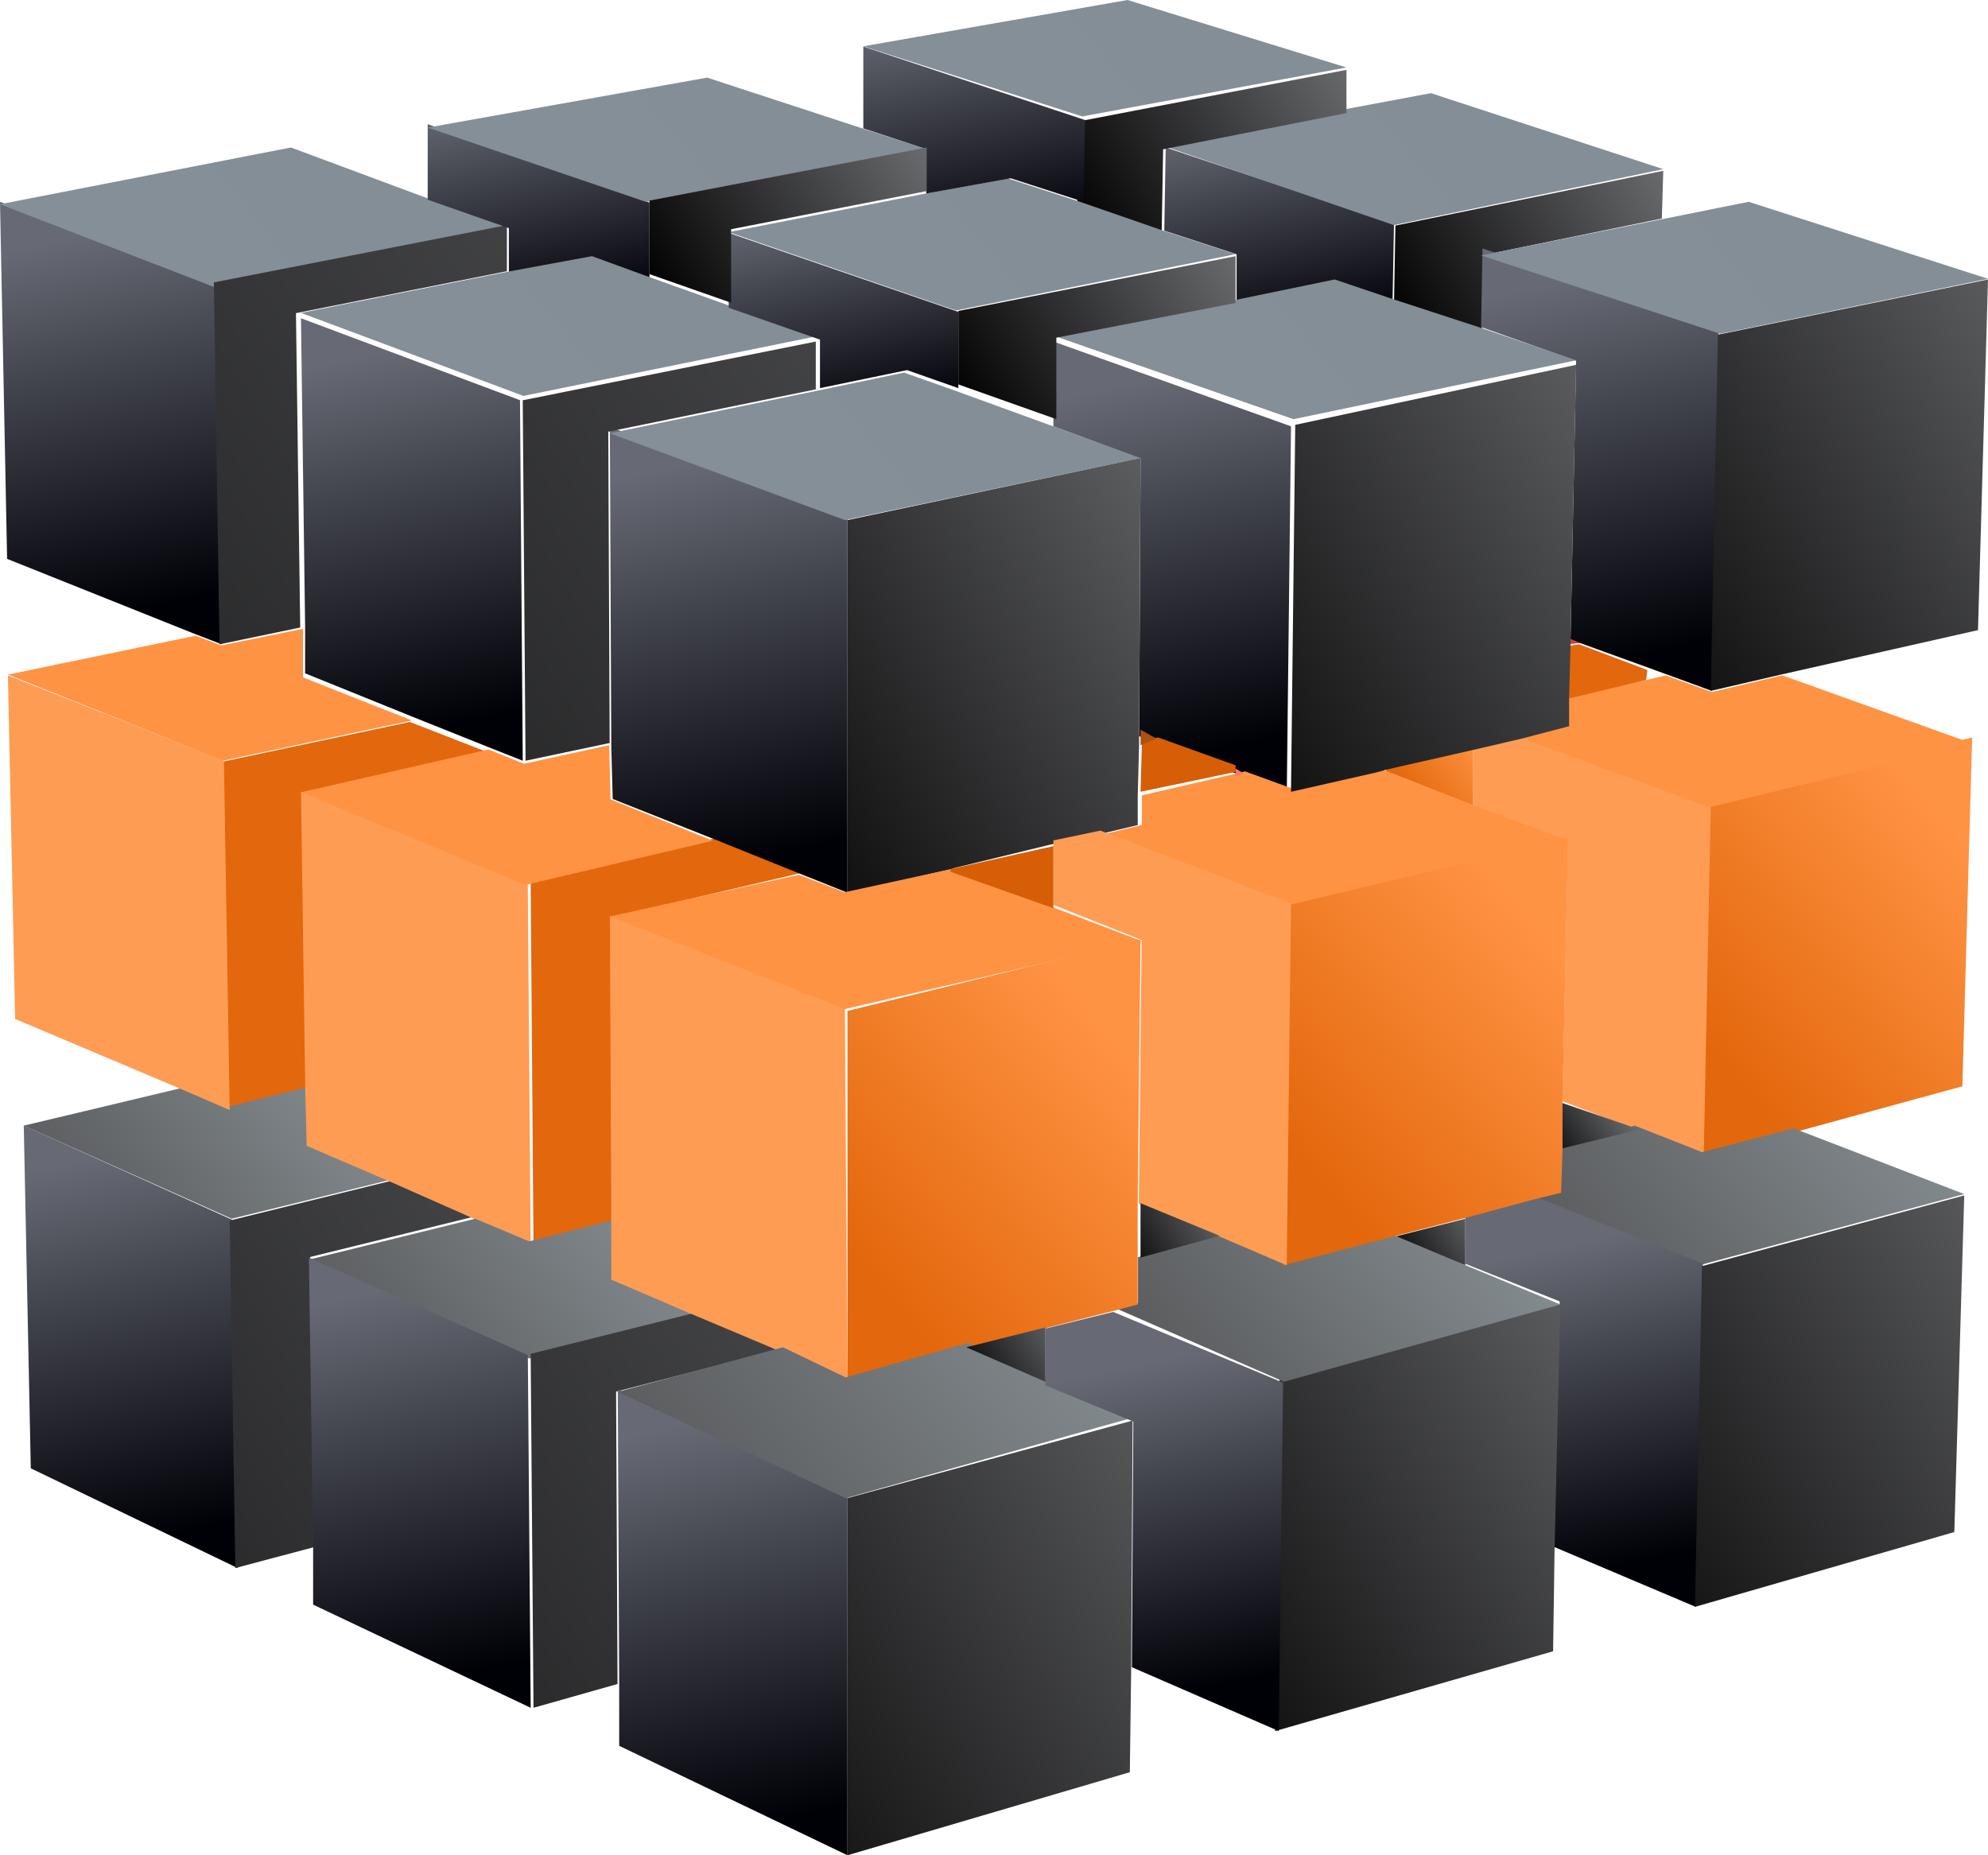<svg width="300" height="280" viewBox="0 0 300 280" fill="none" xmlns="http://www.w3.org/2000/svg">
<path fill-rule="evenodd" clip-rule="evenodd" d="M46.367 164.623L34.326 167.531L33.466 114.978L61.848 108.954L74.104 113.732L45.722 119.963L46.367 164.623Z" fill="#E3670C"/>
<path fill-rule="evenodd" clip-rule="evenodd" d="M34.747 166.952L46.618 164.017L46.83 172.193L59.761 177.853L34.959 183.933L3.586 169.887L28.176 164.017L34.747 166.952Z" fill="url(#paint0_linear)"/>
<path fill-rule="evenodd" clip-rule="evenodd" d="M34.661 167.531L27.925 164.616L2.282 153.785L1.195 101.925L33.792 114.838L34.661 167.531Z" fill="#FF9C54"/>
<path fill-rule="evenodd" clip-rule="evenodd" d="M62.151 108.732L33.619 114.812L1.195 101.814L29.512 95.944L33.403 97.411L45.724 94.895V102.233L62.151 108.732Z" fill="#FF9344"/>
<path fill-rule="evenodd" clip-rule="evenodd" d="M33.466 97.239L29.605 95.759L1.073 84.348L0 30.46L32.608 42.506L33.466 97.239Z" fill="url(#paint1_linear)"/>
<path fill-rule="evenodd" clip-rule="evenodd" d="M35.857 236.653L4.647 221.601L3.586 169.874L35.007 184.078L35.857 236.653Z" fill="url(#paint2_linear)"/>
<path fill-rule="evenodd" clip-rule="evenodd" d="M47.438 233.481L35.513 236.653L34.661 184.208L59.575 178.075L71.713 183.574L46.799 189.706L47.438 233.481Z" fill="url(#paint3_linear)"/>
<path fill-rule="evenodd" clip-rule="evenodd" d="M43.894 22.259L64.562 29.948L76.494 34.341L32.387 43.347L0 30.826L43.894 22.259Z" fill="url(#paint4_linear)"/>
<path fill-rule="evenodd" clip-rule="evenodd" d="M45.303 94.708L33.126 97.239L32.271 42.621L76.494 33.975V40.934L44.662 47.26L45.303 94.708Z" fill="url(#paint5_linear)"/>
<path fill-rule="evenodd" clip-rule="evenodd" d="M76.791 41.531V34.437L64.542 30.138V18.745L98.008 30.568V42.176L89.696 39.166L76.791 41.531Z" fill="url(#paint6_linear)"/>
<path fill-rule="evenodd" clip-rule="evenodd" d="M250.996 25.774L250.782 32.985L223.833 38.499L223.619 50.377L210.359 45.923L210.573 34.046L250.996 25.774Z" fill="url(#paint7_linear)"/>
<path fill-rule="evenodd" clip-rule="evenodd" d="M210.359 33.766L210.145 45.481L201.586 42.552L186.609 45.69V38.368L175.697 34.812L175.911 22.259L210.359 33.766Z" fill="url(#paint8_linear)"/>
<path fill-rule="evenodd" clip-rule="evenodd" d="M250.996 25.532L210.335 33.975L175.697 22.068L203.235 16.44L215.928 14.059L250.996 25.532Z" fill="url(#paint9_linear)"/>
<path fill-rule="evenodd" clip-rule="evenodd" d="M203.187 17.062L175.519 22.53L175.303 35.146L162.55 30.731L162.766 18.324L203.187 10.544V17.062Z" fill="url(#paint10_linear)"/>
<path fill-rule="evenodd" clip-rule="evenodd" d="M296.128 163.946L270.518 170.952L256.972 174.561L258.03 121.063L297.609 111.297L296.128 163.946Z" fill="url(#paint11_linear)"/>
<path fill-rule="evenodd" clip-rule="evenodd" d="M258.167 121.771L257.1 174.561L247.069 170.58L235.757 166.181L236.611 127.008L222.311 121.771V112.973L229.567 111.297L258.167 121.771Z" fill="#FF9C54"/>
<path fill-rule="evenodd" clip-rule="evenodd" d="M246.679 169.874L256.842 173.881L270.682 170.296L296.414 180.208L256.41 190.962L230.677 180.629L235.002 179.575L235.218 173.038L246.679 169.874Z" fill="url(#paint12_linear)"/>
<path fill-rule="evenodd" clip-rule="evenodd" d="M297.609 112.197L257.921 121.841L229.482 111.359L236.698 109.472V105.279L248.795 102.554L251.342 101.925L258.346 104.44L268.958 101.925L297.609 112.197Z" fill="#FF9344"/>
<path fill-rule="evenodd" clip-rule="evenodd" d="M248.399 102.634L236.653 105.439L236.859 97.454L238.302 97.239L248.606 101.123L248.399 102.634Z" fill="#E3670C"/>
<path fill-rule="evenodd" clip-rule="evenodd" d="M239.044 96.946L236.653 97.239V96.067L239.044 96.946Z" fill="url(#paint13_linear)"/>
<path fill-rule="evenodd" clip-rule="evenodd" d="M222.311 112.469V121.841L209.163 116.485V115.593L222.311 112.469Z" fill="url(#paint14_linear)"/>
<path fill-rule="evenodd" clip-rule="evenodd" d="M249.027 100.876L238.481 97.06L237.005 96.424L237.849 54.449L223.506 49.361L223.717 37.49L259.363 49.573L258.308 104.268L251.348 101.724L249.027 100.876Z" fill="url(#paint15_linear)"/>
<path fill-rule="evenodd" clip-rule="evenodd" d="M255.892 242.51L234.508 233.46L235.372 196.415L221.115 190.732V183.155L231.268 180.418L256.972 190.732L255.892 242.51Z" fill="url(#paint16_linear)"/>
<path fill-rule="evenodd" clip-rule="evenodd" d="M294.917 231.221L255.777 242.51L256.846 191.081L296.414 180.418L294.917 231.221Z" fill="url(#paint17_linear)"/>
<path fill-rule="evenodd" clip-rule="evenodd" d="M221.116 183.933V190.962L210.359 186.667L221.116 183.933Z" fill="url(#paint18_linear)"/>
<path fill-rule="evenodd" clip-rule="evenodd" d="M247.41 170.46L235.458 173.389V166.36L247.41 170.46Z" fill="url(#paint19_linear)"/>
<path fill-rule="evenodd" clip-rule="evenodd" d="M298.49 95.1L268.949 101.767L258.167 104.268L259.245 50.51L300 42.176L298.49 95.1Z" fill="url(#paint20_linear)"/>
<path fill-rule="evenodd" clip-rule="evenodd" d="M223.506 38.551L250.428 33.157L263.89 30.46L300 42.078L259.616 50.377L223.506 38.551Z" fill="url(#paint21_linear)"/>
<path fill-rule="evenodd" clip-rule="evenodd" d="M46.285 172.932L46.068 164.728L45.418 119.498L79.646 133.172L80.08 187.448L71.848 184.082L59.499 178.612L46.285 172.932Z" fill="#FF9C54"/>
<path fill-rule="evenodd" clip-rule="evenodd" d="M80.501 187.448L80.08 133.062L107.873 126.527L120.717 131.797L92.713 138.332L92.924 184.286L80.501 187.448Z" fill="#E3670C"/>
<path fill-rule="evenodd" clip-rule="evenodd" d="M79.865 187.341L92.522 184.146V193.092L105.179 198.631L79.865 205.021L46.614 190.11L71.713 183.933L79.865 187.341Z" fill="url(#paint22_linear)"/>
<path fill-rule="evenodd" clip-rule="evenodd" d="M107.57 126.886L79.28 133.556L45.418 119.57L73.708 113.114L79.066 115.266L91.925 112.469L92.139 120.646L107.57 126.886Z" fill="#FF9344"/>
<path fill-rule="evenodd" clip-rule="evenodd" d="M78.885 114.812L73.688 112.751L61.84 108.01L46.042 101.621V94.407L45.418 48.033L78.469 60.4L78.885 114.812Z" fill="url(#paint23_linear)"/>
<path fill-rule="evenodd" clip-rule="evenodd" d="M47.253 242.173V233.338L46.614 189.791L79.653 204.517L80.08 257.741L47.253 242.173Z" fill="url(#paint24_linear)"/>
<path fill-rule="evenodd" clip-rule="evenodd" d="M93.187 254.151L80.509 257.741L80.08 204.325L105.434 197.992L118.327 203.481L92.972 210.026L93.187 254.151Z" fill="url(#paint25_linear)"/>
<path fill-rule="evenodd" clip-rule="evenodd" d="M76.874 40.958L89.33 38.661L97.352 41.584L109.596 45.969L123.108 50.771L78.985 59.749L45.418 47.221L76.874 40.958Z" fill="url(#paint26_linear)"/>
<path fill-rule="evenodd" clip-rule="evenodd" d="M123.739 51.255L109.96 46.444V35.147L144.622 47.071V58.577L136.871 55.858L123.739 58.577V51.255Z" fill="url(#paint27_linear)"/>
<path fill-rule="evenodd" clip-rule="evenodd" d="M105.071 198.614L92.249 193.126V184.26L92.032 138.243L127.5 152L127.888 208.536L118.109 204.103L105.071 198.614Z" fill="#FF9C54"/>
<path fill-rule="evenodd" clip-rule="evenodd" d="M93.44 253.958L93.227 209.707L127.889 225.375V280L93.44 263.485V253.958Z" fill="url(#paint28_linear)"/>
<path fill-rule="evenodd" clip-rule="evenodd" d="M107.92 126.707L92.461 120.585L92.247 112.564L92.032 64.435L127.888 77.734V134.728L121.018 131.984L107.92 126.707Z" fill="url(#paint29_linear)"/>
<path fill-rule="evenodd" clip-rule="evenodd" d="M136.426 56.234L144.073 58.939L158.942 64.348L172.112 69.132L127.505 78.494L92.032 65.388L123.469 58.939L136.426 56.234Z" fill="url(#paint30_linear)"/>
<path fill-rule="evenodd" clip-rule="evenodd" d="M91.792 65.149L92.003 112.133L79.308 114.812L78.884 60.409L123.107 51.548V58.761L91.792 65.149Z" fill="url(#paint31_linear)"/>
<path fill-rule="evenodd" clip-rule="evenodd" d="M172.118 69.165L158.964 64.341V51.548L194.821 64.341L194.184 119.498L187.182 116.981L185.485 116.352L174.24 111.948L171.906 111.109L172.118 69.165Z" fill="url(#paint32_linear)"/>
<path fill-rule="evenodd" clip-rule="evenodd" d="M209.384 116.409L222.379 121.522L236.653 126.847L194.684 137.071L166.135 125.995L172.314 124.504V120.03L186.162 116.835L187.866 116.409L194.897 118.965L207.892 115.983L209.384 116.409Z" fill="#FF9344"/>
<path fill-rule="evenodd" clip-rule="evenodd" d="M187.649 116.686L186.454 117.155V115.983L187.649 116.686Z" fill="#FF7272"/>
<path fill-rule="evenodd" clip-rule="evenodd" d="M235.458 196.82L234.589 234.002L234.371 249.213L192.43 261.255L193.082 208.228L235.458 196.82Z" fill="url(#paint33_linear)"/>
<path fill-rule="evenodd" clip-rule="evenodd" d="M221.345 191.031L235.458 196.866L193.759 208.536L168.526 197.514L171.733 196.649V189.734L184.136 186.276L193.973 190.598L210.011 186.276L221.345 191.031Z" fill="url(#paint34_linear)"/>
<path fill-rule="evenodd" clip-rule="evenodd" d="M209.761 186.751L193.626 190.962L194.271 136.635L236.653 126.527L235.793 165.904V173.485L235.578 180.013L231.275 181.065L221.163 183.803L209.761 186.751Z" fill="url(#paint35_linear)"/>
<path fill-rule="evenodd" clip-rule="evenodd" d="M236.784 109.601L229.541 111.496L222.299 113.181L209.305 116.129L207.814 116.55L194.821 119.498L195.46 64.117L237.849 55.063L236.997 96.756V97.598L236.784 105.39V109.601Z" fill="url(#paint36_linear)"/>
<path fill-rule="evenodd" clip-rule="evenodd" d="M201.407 42.176L209.982 45.07L223.272 49.412L237.848 54.374L195.191 63.264L158.964 50.652L186.402 45.277L201.407 42.176Z" fill="url(#paint37_linear)"/>
<path fill-rule="evenodd" clip-rule="evenodd" d="M175.587 34.829L186.454 38.356L144.265 46.862L109.96 35.037L139.578 29.228L152.149 26.946L163.016 30.472L175.587 34.829Z" fill="url(#paint38_linear)"/>
<path fill-rule="evenodd" clip-rule="evenodd" d="M152.518 26.904L139.779 29.205V22.511L130.279 19.372V7.029L163.745 18.117L163.529 30.46L152.518 26.904Z" fill="url(#paint39_linear)"/>
<path fill-rule="evenodd" clip-rule="evenodd" d="M130.375 19.458L139.841 22.514L97.458 30.46L64.542 19.254L106.709 11.716L130.375 19.458Z" fill="url(#paint40_linear)"/>
<path fill-rule="evenodd" clip-rule="evenodd" d="M110.324 45.69L98.008 41.374V30.275L139.841 22.259V28.837L110.324 34.592V45.69Z" fill="url(#paint41_linear)"/>
<path fill-rule="evenodd" clip-rule="evenodd" d="M171.69 124.523L165.583 125.98L158.634 127.438L144.104 130.979L143.472 131.187L127.888 134.728V78.494L172.112 69.121L171.901 110.776V112.234L171.69 120.149V124.523Z" fill="url(#paint42_linear)"/>
<path fill-rule="evenodd" clip-rule="evenodd" d="M127.456 134.66L143.343 131.213L143.987 131.416L158.801 136.891L172.112 141.96L127.456 152.301L92.032 138.31L120.586 132.024L127.456 134.66Z" fill="#FF9344"/>
<path fill-rule="evenodd" clip-rule="evenodd" d="M172.276 141.863L158.964 136.572V126.837L166.049 125.356L194.821 136.361L194.176 190.962L184.3 186.73L171.847 181.65L172.276 141.863Z" fill="#FF9C54"/>
<path fill-rule="evenodd" clip-rule="evenodd" d="M172.111 181.59L184.064 186.51L172.111 189.791V181.59Z" fill="url(#paint43_linear)"/>
<path fill-rule="evenodd" clip-rule="evenodd" d="M172.112 141.757L171.686 181.612V190.092V196.876L168.497 197.724L158.504 200.268L146.386 203.448L127.888 208.536V152.569L172.112 141.757Z" fill="url(#paint44_linear)"/>
<path fill-rule="evenodd" clip-rule="evenodd" d="M127.638 207.885L146.005 202.678L158.039 208.319L170.916 213.959L127.638 226.109L93.227 210.054L118.138 203.329L127.638 207.885Z" fill="url(#paint45_linear)"/>
<path fill-rule="evenodd" clip-rule="evenodd" d="M171.025 214.541L157.769 209.094V200.505L167.983 197.992L193.625 208.675L192.974 261.255L170.808 251.619L171.025 214.541Z" fill="url(#paint46_linear)"/>
<path fill-rule="evenodd" clip-rule="evenodd" d="M170.916 214.393L170.706 251.375L170.497 267.464L127.888 280V226.094L170.916 214.393Z" fill="url(#paint47_linear)"/>
<path fill-rule="evenodd" clip-rule="evenodd" d="M158.964 137.071L143.426 131.57V131.162L158.964 127.699V137.071Z" fill="#D65E07"/>
<path fill-rule="evenodd" clip-rule="evenodd" d="M159.411 63.264L144.621 58.02V46.929L186.454 38.661V45.719L159.411 50.962V63.264Z" fill="url(#paint48_linear)"/>
<path fill-rule="evenodd" clip-rule="evenodd" d="M174.759 111.297L186.454 115.497V116.498L172.111 119.498L172.332 111.897L174.759 111.297Z" fill="#D65E07"/>
<path fill-rule="evenodd" clip-rule="evenodd" d="M145.817 203.335L157.769 200.335V208.536L145.817 203.335Z" fill="url(#paint49_linear)"/>
<path fill-rule="evenodd" clip-rule="evenodd" d="M172.111 112.469V110.125L174.502 111.464L172.111 112.469Z" fill="#AB5210"/>
<path fill-rule="evenodd" clip-rule="evenodd" d="M203.187 10.184L163.322 17.573L130.279 6.989L170.144 0L203.187 10.184Z" fill="url(#paint50_linear)"/>
<defs>
<linearGradient id="paint0_linear" x1="12.566" y1="189.159" x2="50.31" y2="158.254" gradientUnits="userSpaceOnUse">
<stop stop-color="#58595B"/>
<stop offset="1" stop-color="#858D91"/>
</linearGradient>
<linearGradient id="paint1_linear" x1="22.93" y1="91.584" x2="11.253" y2="35.819" gradientUnits="userSpaceOnUse">
<stop stop-color="#000007"/>
<stop offset="1" stop-color="#676A74"/>
</linearGradient>
<linearGradient id="paint2_linear" x1="25.894" y1="231.515" x2="13.866" y2="174.842" gradientUnits="userSpaceOnUse">
<stop stop-color="#000007"/>
<stop offset="1" stop-color="#676A74"/>
</linearGradient>
<linearGradient id="paint3_linear" x1="-69.72" y1="274.911" x2="168.259" y2="130.924" gradientUnits="userSpaceOnUse">
<stop/>
<stop offset="1" stop-color="#6D6E71"/>
</linearGradient>
<linearGradient id="paint4_linear" x1="7.826" y1="57.999" x2="70.157" y2="9.039" gradientUnits="userSpaceOnUse">
<stop stop-color="#858F98"/>
<stop offset="1" stop-color="#848E95"/>
</linearGradient>
<linearGradient id="paint5_linear" x1="-105.999" y1="154.446" x2="207.557" y2="-36.422" gradientUnits="userSpaceOnUse">
<stop/>
<stop offset="1" stop-color="#6D6E71"/>
</linearGradient>
<linearGradient id="paint6_linear" x1="84.928" y1="47.297" x2="77.856" y2="13.441" gradientUnits="userSpaceOnUse">
<stop stop-color="#000007"/>
<stop offset="1" stop-color="#676A74"/>
</linearGradient>
<linearGradient id="paint7_linear" x1="209.044" y1="47.024" x2="250.596" y2="21.846" gradientUnits="userSpaceOnUse">
<stop/>
<stop offset="1" stop-color="#6D6E71"/>
</linearGradient>
<linearGradient id="paint8_linear" x1="196.612" y1="50.619" x2="189.628" y2="17.015" gradientUnits="userSpaceOnUse">
<stop stop-color="#000007"/>
<stop offset="1" stop-color="#676A74"/>
</linearGradient>
<linearGradient id="paint9_linear" x1="180.643" y1="50.37" x2="246.189" y2="-2.378" gradientUnits="userSpaceOnUse">
<stop stop-color="#858F98"/>
<stop offset="1" stop-color="#848E95"/>
</linearGradient>
<linearGradient id="paint10_linear" x1="160.357" y1="31.721" x2="202.892" y2="5.448" gradientUnits="userSpaceOnUse">
<stop/>
<stop offset="1" stop-color="#6D6E71"/>
</linearGradient>
<linearGradient id="paint11_linear" x1="257.864" y1="158.166" x2="296.254" y2="127.173" gradientUnits="userSpaceOnUse">
<stop stop-color="#E3670C"/>
<stop offset="1" stop-color="#FF9344"/>
</linearGradient>
<linearGradient id="paint12_linear" x1="238.967" y1="197.745" x2="285.074" y2="159.459" gradientUnits="userSpaceOnUse">
<stop stop-color="#58595B"/>
<stop offset="1" stop-color="#858D91"/>
</linearGradient>
<linearGradient id="paint13_linear" x1="236.538" y1="97.402" x2="238.186" y2="95.845" gradientUnits="userSpaceOnUse">
<stop stop-color="#BB4247"/>
<stop offset="1" stop-color="#EE343C"/>
</linearGradient>
<linearGradient id="paint14_linear" x1="213.194" y1="120.792" x2="222.545" y2="113.479" gradientUnits="userSpaceOnUse">
<stop stop-color="#E3670C"/>
<stop offset="1" stop-color="#FC8F3E"/>
</linearGradient>
<linearGradient id="paint15_linear" x1="251.727" y1="98.065" x2="239.68" y2="41.674" gradientUnits="userSpaceOnUse">
<stop stop-color="#000007"/>
<stop offset="1" stop-color="#676A74"/>
</linearGradient>
<linearGradient id="paint16_linear" x1="248.751" y1="235.347" x2="238.831" y2="187.452" gradientUnits="userSpaceOnUse">
<stop stop-color="#000007"/>
<stop offset="1" stop-color="#676A74"/>
</linearGradient>
<linearGradient id="paint17_linear" x1="226.36" y1="240.187" x2="324.163" y2="180.067" gradientUnits="userSpaceOnUse">
<stop/>
<stop offset="1" stop-color="#6D6E71"/>
</linearGradient>
<linearGradient id="paint18_linear" x1="210.379" y1="191.853" x2="224.013" y2="183.338" gradientUnits="userSpaceOnUse">
<stop/>
<stop offset="1" stop-color="#6D6E71"/>
</linearGradient>
<linearGradient id="paint19_linear" x1="231.822" y1="173.477" x2="246.273" y2="163.449" gradientUnits="userSpaceOnUse">
<stop/>
<stop offset="1" stop-color="#808285"/>
</linearGradient>
<linearGradient id="paint20_linear" x1="232.665" y1="99.664" x2="323.36" y2="43.267" gradientUnits="userSpaceOnUse">
<stop/>
<stop offset="1" stop-color="#6D6E71"/>
</linearGradient>
<linearGradient id="paint21_linear" x1="228.579" y1="66.36" x2="293.413" y2="12.287" gradientUnits="userSpaceOnUse">
<stop stop-color="#858F98"/>
<stop offset="1" stop-color="#848E95"/>
</linearGradient>
<linearGradient id="paint22_linear" x1="55.031" y1="211.106" x2="96.465" y2="177.314" gradientUnits="userSpaceOnUse">
<stop stop-color="#58595B"/>
<stop offset="1" stop-color="#858D91"/>
</linearGradient>
<linearGradient id="paint23_linear" x1="68.374" y1="109.361" x2="56.569" y2="53.352" gradientUnits="userSpaceOnUse">
<stop stop-color="#000007"/>
<stop offset="1" stop-color="#676A74"/>
</linearGradient>
<linearGradient id="paint24_linear" x1="69.835" y1="252.657" x2="57.667" y2="194.652" gradientUnits="userSpaceOnUse">
<stop stop-color="#000007"/>
<stop offset="1" stop-color="#676A74"/>
</linearGradient>
<linearGradient id="paint25_linear" x1="-24.267" y1="294.816" x2="212.935" y2="149.764" gradientUnits="userSpaceOnUse">
<stop/>
<stop offset="1" stop-color="#6D6E71"/>
</linearGradient>
<linearGradient id="paint26_linear" x1="53.293" y1="73.736" x2="114.602" y2="23.537" gradientUnits="userSpaceOnUse">
<stop stop-color="#858F98"/>
<stop offset="1" stop-color="#848E95"/>
</linearGradient>
<linearGradient id="paint27_linear" x1="130.979" y1="63.46" x2="124.101" y2="30.159" gradientUnits="userSpaceOnUse">
<stop stop-color="#000007"/>
<stop offset="1" stop-color="#676A74"/>
</linearGradient>
<linearGradient id="paint28_linear" x1="117.231" y1="274.878" x2="104.498" y2="214.716" gradientUnits="userSpaceOnUse">
<stop stop-color="#000007"/>
<stop offset="1" stop-color="#676A74"/>
</linearGradient>
<linearGradient id="paint29_linear" x1="116.625" y1="129.066" x2="104.253" y2="69.861" gradientUnits="userSpaceOnUse">
<stop stop-color="#000007"/>
<stop offset="1" stop-color="#676A74"/>
</linearGradient>
<linearGradient id="paint30_linear" x1="100.142" y1="92.511" x2="162.954" y2="40.576" gradientUnits="userSpaceOnUse">
<stop stop-color="#858F98"/>
<stop offset="1" stop-color="#848E95"/>
</linearGradient>
<linearGradient id="paint31_linear" x1="-41.292" y1="160.4" x2="234.113" y2="-9.516" gradientUnits="userSpaceOnUse">
<stop/>
<stop offset="1" stop-color="#6D6E71"/>
</linearGradient>
<linearGradient id="paint32_linear" x1="187.153" y1="112.368" x2="175.481" y2="56.815" gradientUnits="userSpaceOnUse">
<stop stop-color="#000007"/>
<stop offset="1" stop-color="#676A74"/>
</linearGradient>
<linearGradient id="paint33_linear" x1="166.551" y1="256.277" x2="259.44" y2="198.865" gradientUnits="userSpaceOnUse">
<stop/>
<stop offset="1" stop-color="#6D6E71"/>
</linearGradient>
<linearGradient id="paint34_linear" x1="178.383" y1="213.898" x2="223.329" y2="177.884" gradientUnits="userSpaceOnUse">
<stop stop-color="#58595B"/>
<stop offset="1" stop-color="#858D91"/>
</linearGradient>
<linearGradient id="paint35_linear" x1="194.98" y1="174.103" x2="233.952" y2="141.86" gradientUnits="userSpaceOnUse">
<stop stop-color="#E3670C"/>
<stop offset="1" stop-color="#FF9344"/>
</linearGradient>
<linearGradient id="paint36_linear" x1="169.644" y1="114.434" x2="261.811" y2="58.414" gradientUnits="userSpaceOnUse">
<stop/>
<stop offset="1" stop-color="#6D6E71"/>
</linearGradient>
<linearGradient id="paint37_linear" x1="165.588" y1="78.1" x2="229.249" y2="24.649" gradientUnits="userSpaceOnUse">
<stop stop-color="#858F98"/>
<stop offset="1" stop-color="#848E95"/>
</linearGradient>
<linearGradient id="paint38_linear" x1="116.527" y1="61.744" x2="178.685" y2="10.047" gradientUnits="userSpaceOnUse">
<stop stop-color="#858F98"/>
<stop offset="1" stop-color="#848E95"/>
</linearGradient>
<linearGradient id="paint39_linear" x1="150.842" y1="36.355" x2="143.584" y2="1.116" gradientUnits="userSpaceOnUse">
<stop stop-color="#000007"/>
<stop offset="1" stop-color="#676A74"/>
</linearGradient>
<linearGradient id="paint40_linear" x1="70.888" y1="44.865" x2="130.724" y2="-6.298" gradientUnits="userSpaceOnUse">
<stop stop-color="#858F98"/>
<stop offset="1" stop-color="#848E95"/>
</linearGradient>
<linearGradient id="paint41_linear" x1="96.974" y1="42.304" x2="138.114" y2="16.766" gradientUnits="userSpaceOnUse">
<stop/>
<stop offset="1" stop-color="#6D6E71"/>
</linearGradient>
<linearGradient id="paint42_linear" x1="104.947" y1="128.116" x2="194.084" y2="73.962" gradientUnits="userSpaceOnUse">
<stop/>
<stop offset="1" stop-color="#6D6E71"/>
</linearGradient>
<linearGradient id="paint43_linear" x1="168.411" y1="189.905" x2="184.082" y2="180.441" gradientUnits="userSpaceOnUse">
<stop/>
<stop offset="1" stop-color="#6D6E71"/>
</linearGradient>
<linearGradient id="paint44_linear" x1="129.72" y1="190.873" x2="169.56" y2="158.518" gradientUnits="userSpaceOnUse">
<stop stop-color="#E3670C"/>
<stop offset="1" stop-color="#FF9344"/>
</linearGradient>
<linearGradient id="paint45_linear" x1="105.247" y1="234.39" x2="160.057" y2="191.201" gradientUnits="userSpaceOnUse">
<stop stop-color="#58595B"/>
<stop offset="1" stop-color="#858D91"/>
</linearGradient>
<linearGradient id="paint46_linear" x1="185.694" y1="254.01" x2="175.679" y2="205.131" gradientUnits="userSpaceOnUse">
<stop stop-color="#000007"/>
<stop offset="1" stop-color="#676A74"/>
</linearGradient>
<linearGradient id="paint47_linear" x1="95.721" y1="278.788" x2="202.427" y2="214.38" gradientUnits="userSpaceOnUse">
<stop/>
<stop offset="1" stop-color="#6D6E71"/>
</linearGradient>
<linearGradient id="paint48_linear" x1="143.595" y1="59.901" x2="185.395" y2="33.588" gradientUnits="userSpaceOnUse">
<stop/>
<stop offset="1" stop-color="#6D6E71"/>
</linearGradient>
<linearGradient id="paint49_linear" x1="145.65" y1="209.459" x2="161.308" y2="199.596" gradientUnits="userSpaceOnUse">
<stop/>
<stop offset="1" stop-color="#6D6E71"/>
</linearGradient>
<linearGradient id="paint50_linear" x1="135.221" y1="32.553" x2="195.013" y2="-19.136" gradientUnits="userSpaceOnUse">
<stop stop-color="#858F98"/>
<stop offset="1" stop-color="#848E95"/>
</linearGradient>
</defs>
</svg>
